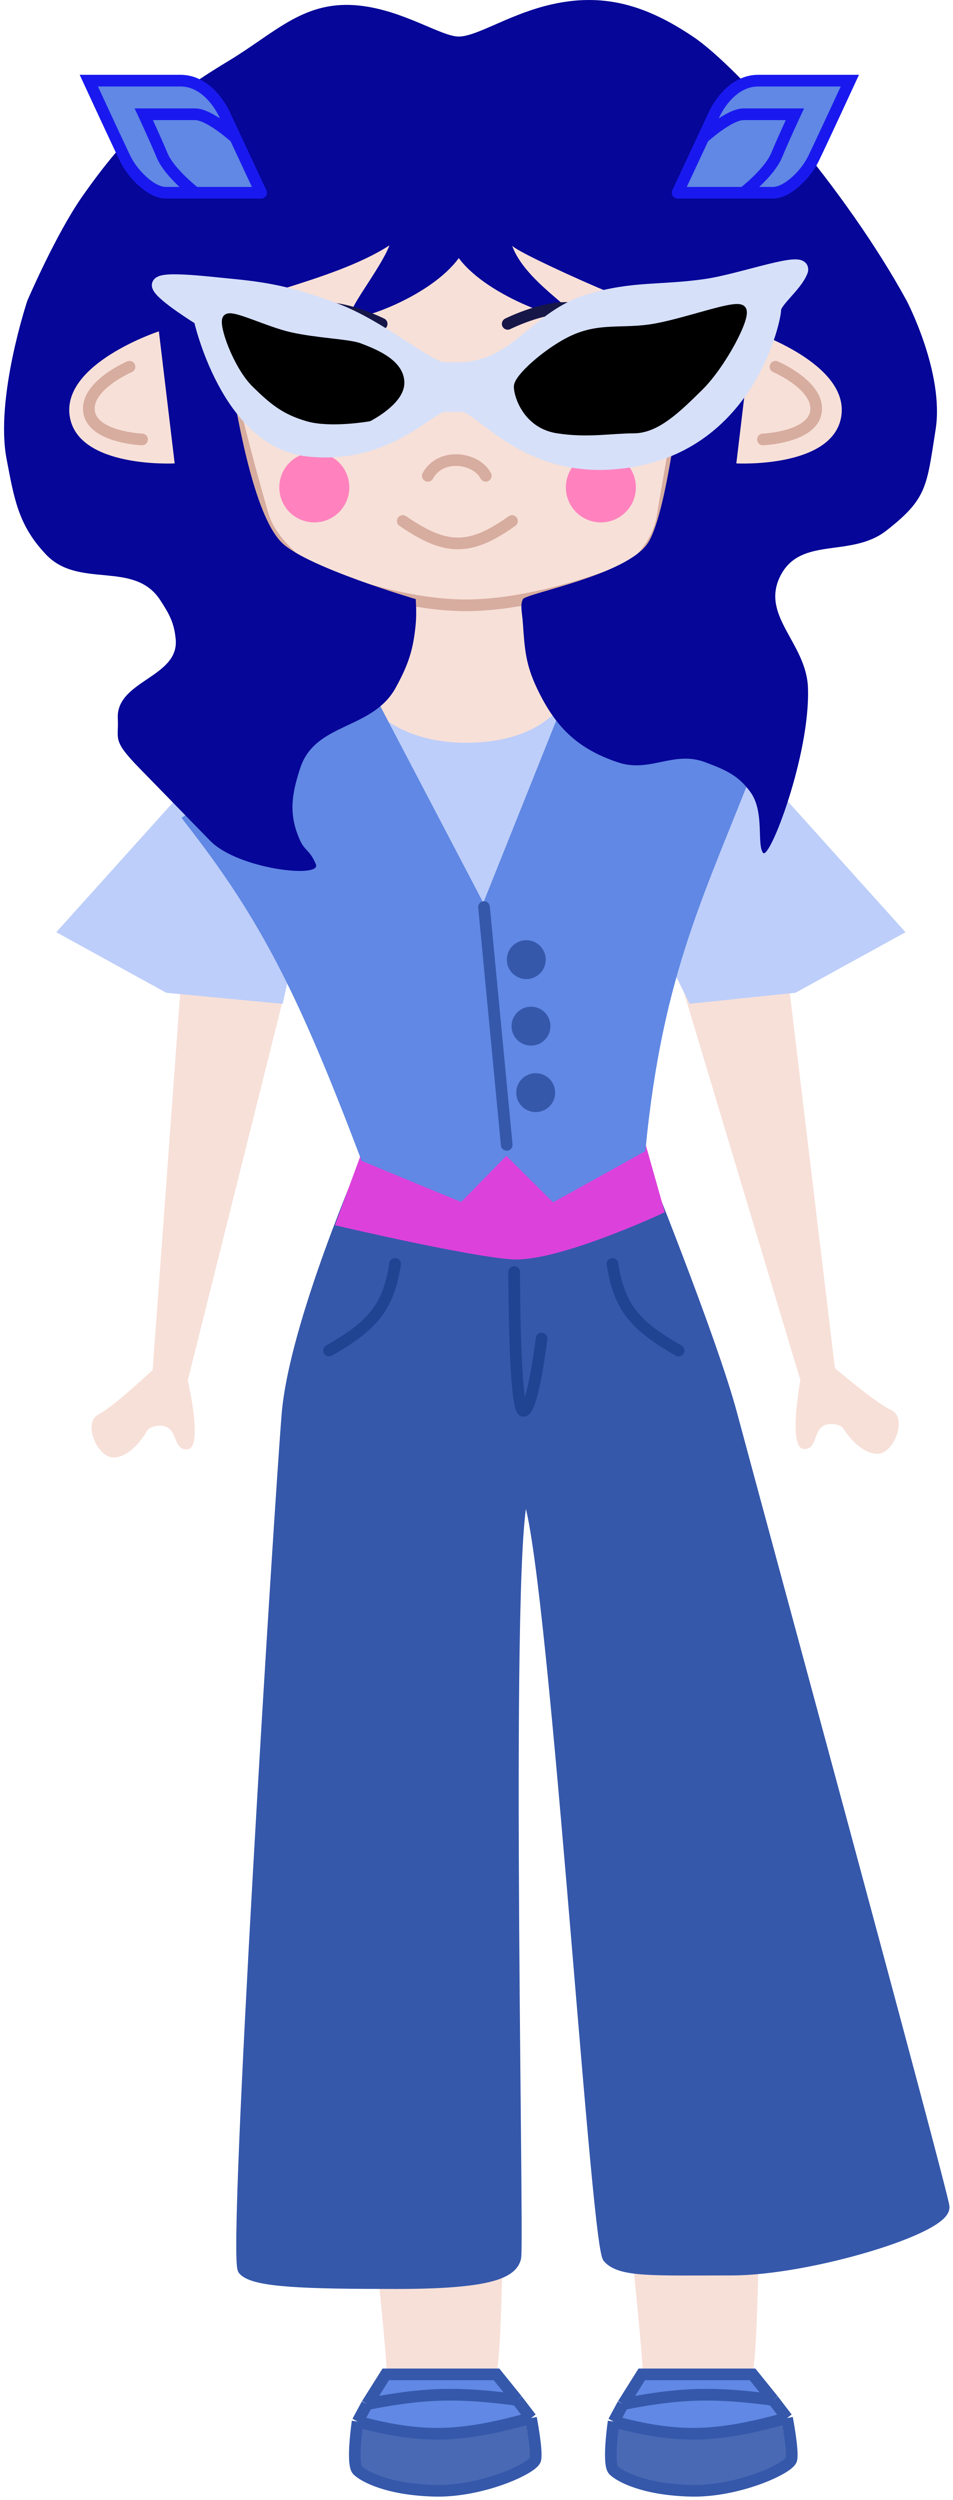 <svg width="204" height="535" viewBox="0 0 204 535" fill="none" xmlns="http://www.w3.org/2000/svg">
<path d="M40.19 295.391L61.472 210.3L38.752 210.03L32.678 293.157C32.678 293.157 24.35 301.007 21.005 302.717C17.661 304.426 20.85 312.311 24.68 311.879C28.51 311.447 31.308 306.469 31.308 306.469C31.308 306.469 31.699 305.197 34.056 305.076C38.357 304.855 36.752 310.518 40.166 310.133C43.58 309.748 40.19 295.391 40.19 295.391Z" fill="#F7E0D8"/>
<path d="M171.326 295.333L146.083 211.304L168.766 209.998L178.725 292.758C178.725 292.758 187.412 300.221 190.833 301.776C194.254 303.331 191.437 311.352 187.591 311.096C183.745 310.839 180.717 305.994 180.717 305.994C180.717 305.994 180.267 304.742 177.906 304.728C173.6 304.703 175.468 310.287 172.04 310.059C168.612 309.83 171.326 295.333 171.326 295.333Z" fill="#F7E0D8"/>
<path d="M14.025 199.148L45.953 163.654L61.121 206.181L59.529 213.462L35.981 211.228L14.025 199.148Z" fill="#BDCEFA"/>
<path d="M159.921 163.654L191.849 199.148L169.894 211.228L148.357 213.462L144.753 206.181L159.921 163.654Z" fill="#BDCEFA"/>
<path d="M77.462 151.326C77.462 151.326 85.59 158.69 99.501 159.103C113.412 159.517 123.384 151.326 123.384 151.326L104.11 199.148L77.462 151.326Z" fill="#BDCEFA"/>
<path d="M14.025 199.148L45.953 163.654L61.121 206.181L59.529 213.462L35.981 211.228L14.025 199.148Z" stroke="#BDCEFA" stroke-width="2.5" stroke-linecap="round"/>
<path d="M159.921 163.654L191.849 199.148L169.894 211.228L148.357 213.462L144.753 206.181L159.921 163.654Z" stroke="#BDCEFA" stroke-width="2.5" stroke-linecap="round"/>
<path d="M77.462 151.326C77.462 151.326 85.59 158.69 99.501 159.103C113.412 159.517 123.384 151.326 123.384 151.326L104.11 199.148L77.462 151.326Z" stroke="#BDCEFA" stroke-width="2.5" stroke-linecap="round"/>
<path d="M79.557 151.408L86.344 124.767H100.423H113.161L119.613 151.408C119.613 151.408 115.172 158.689 100.423 158.937C85.674 159.185 79.557 151.408 79.557 151.408Z" fill="#F7E0D8"/>
<path d="M82.74 507.153C82.74 504.131 80.813 485.583 80.813 485.583L107.545 483.929C107.545 483.929 107.21 503.716 106.372 507.153C105.534 510.589 82.74 510.175 82.74 507.153Z" fill="#F7E0D8"/>
<path d="M137.547 507.153C137.547 504.131 135.619 485.583 135.619 485.583L162.351 483.929C162.351 483.929 162.016 503.716 161.178 507.153C160.34 510.589 137.547 510.175 137.547 507.153Z" fill="#F7E0D8"/>
<path fill-rule="evenodd" clip-rule="evenodd" d="M133.365 514.458L131.354 518.181C145.847 522.102 153.969 521.399 168.477 517.437L165.502 513.548L161.094 508.087H137.378L133.365 514.458Z" fill="#6088E4"/>
<path d="M131.354 518.181C131.354 518.181 130.013 527.282 131.354 528.606C132.695 529.93 137.806 532.743 147.862 532.991C157.918 533.239 168.98 528.193 169.399 526.29C169.818 524.387 168.477 517.437 168.477 517.437C153.969 521.399 145.847 522.102 131.354 518.181Z" fill="#3558AB" fill-opacity="0.894"/>
<path d="M131.354 518.181C131.354 518.181 130.013 527.282 131.354 528.606C132.695 529.93 137.806 532.743 147.862 532.991C157.918 533.239 168.98 528.193 169.399 526.29C169.818 524.387 168.477 517.437 168.477 517.437M131.354 518.181C145.847 522.102 153.969 521.399 168.477 517.437M131.354 518.181L133.365 514.458M168.477 517.437L165.502 513.548M165.502 513.548L161.094 508.087H137.378L133.365 514.458M165.502 513.548C152.954 511.908 145.899 511.988 133.365 514.458" stroke="#3558AB" stroke-width="2.5"/>
<path fill-rule="evenodd" clip-rule="evenodd" d="M78.56 514.458L76.549 518.181C91.042 522.102 99.164 521.399 113.672 517.437L110.697 513.548L106.288 508.087H82.573L78.56 514.458Z" fill="#6088E4"/>
<path d="M76.549 518.181C76.549 518.181 75.208 527.282 76.549 528.606C77.889 529.93 83.001 532.743 93.057 532.991C103.113 533.239 114.175 528.193 114.594 526.29C115.013 524.387 113.672 517.437 113.672 517.437C99.164 521.399 91.042 522.102 76.549 518.181Z" fill="#3558AB" fill-opacity="0.894"/>
<path d="M76.549 518.181C76.549 518.181 75.208 527.282 76.549 528.606C77.889 529.93 83.001 532.743 93.057 532.991C103.113 533.239 114.175 528.193 114.594 526.29C115.013 524.387 113.672 517.437 113.672 517.437M76.549 518.181C91.042 522.102 99.164 521.399 113.672 517.437M76.549 518.181L78.56 514.458M113.672 517.437L110.697 513.548M110.697 513.548L106.288 508.087H82.573L78.56 514.458M110.697 513.548C98.149 511.908 91.093 511.988 78.56 514.458" stroke="#3558AB" stroke-width="2.5"/>
<path d="M61.539 302.651C63.132 283.291 78.635 247.879 78.635 247.879L108.384 242.915L136.624 247.879C136.624 247.879 152.211 286.352 156.569 302.651C160.927 318.95 201.319 467.629 201.989 472.179C202.659 476.73 173.245 485.666 156.569 485.666C139.893 485.666 132.937 486.079 130.256 483.101C127.575 480.122 118.272 328.796 112.825 319.695C107.378 310.594 111.066 479.791 110.311 483.101C109.556 486.41 104.445 488.561 84.836 488.561C65.227 488.561 54.416 488.23 52.154 485.666C49.891 483.101 59.947 322.012 61.539 302.651Z" fill="#3558AB" stroke="#3558AB" stroke-width="2.5" stroke-linecap="round"/>
<path d="M110.063 272.204C110.063 272.204 110.063 302.072 112.071 301.907C114.079 301.741 115.928 286.435 115.928 286.435M131.097 270.467C132.515 279.206 135.289 283.371 145.259 289M84.585 270.467C83.166 279.206 80.393 283.371 70.422 289" stroke="#214492" stroke-width="2.5" stroke-linecap="round"/>
<path d="M73.355 261.284L79.053 245.812L136.457 243.33L140.814 258.719C140.814 258.719 118.859 268.895 109.557 268.233C100.255 267.572 73.355 261.284 73.355 261.284Z" fill="#DD41DB" stroke="#DD41DB" stroke-width="2.5" stroke-linecap="round"/>
<path d="M40.673 175.319L79.808 150.746L103.607 196.169L121.792 150.746L161.429 160.757C149.803 190.872 140.744 207.241 136.959 245.563L118.607 255.739L108.384 245.563L98.411 255.739L78.383 247.466C64.764 211.516 56.698 195.883 40.673 175.319Z" fill="#6088E4" stroke="#6088E4" stroke-width="2.5" stroke-linecap="round"/>
<circle cx="113.663" cy="219.585" r="4.163" fill="#3558AB"/>
<circle cx="114.669" cy="233.814" r="4.163" fill="#3558AB"/>
<path d="M103.608 194.1L108.468 244.983" stroke="#3558AB" stroke-width="2.5" stroke-linecap="round"/>
<circle cx="112.658" cy="205.353" r="4.163" fill="#3558AB"/>
<path d="M65.271 121.421C65.271 121.421 58.148 116.539 56.304 110.334C54.461 104.129 45.997 73.93 46.667 66.731C47.337 59.533 46.248 54.073 51.276 49.77C56.304 45.468 79.349 37.029 79.349 37.029H109.685C109.685 37.029 137.507 45.054 142.954 49.77C148.401 54.486 148.568 57.217 148.317 66.731C148.066 76.246 142.954 103.301 141.864 110.334C140.775 117.366 135.16 121.421 135.16 121.421C135.16 121.421 116.724 129.363 100.216 129.529C83.707 129.694 65.271 121.421 65.271 121.421Z" fill="#F7E0D8" stroke="#D7AD9F" stroke-width="2.5"/>
<path d="M98.204 7.821C101.975 7.821 108.554 3.348 116.975 1.203C129.095 -1.885 138.429 1.203 148.316 7.821C158.204 14.44 181.024 40.435 194.071 64.331C194.071 64.331 202.201 79.803 200.273 91.965C198.346 104.127 198.499 106.714 189.714 113.559C182.165 119.442 171.447 114.693 167.088 123.157C162.662 131.749 172.598 137.518 172.954 147.151C173.481 161.43 164.657 184.382 163.317 182.479C161.976 180.576 163.686 173.7 160.635 169.49C158 165.853 155.226 164.722 150.998 163.119C144.155 160.524 139.163 165.46 132.227 163.119C123.463 160.161 118.783 155.444 114.88 147.151C112.568 142.237 112.309 138.988 111.947 133.582C111.781 131.099 111.277 129.445 111.947 128.204C112.617 126.963 134.154 123.074 138.679 116.207C143.205 109.34 146.305 77.983 146.305 77.983C146.305 77.983 147.841 66.053 146.305 67.806C144.784 69.541 110.456 54.141 109.616 52.543C112.24 60.036 123.342 66.236 122.757 67.806C122.171 69.379 104.599 63.835 98.204 55.23C92.159 63.532 76.415 68.88 75.159 67.806C73.902 66.731 81.406 57.649 83.371 52.499C71.022 60.546 48.007 63.834 47.588 67.806C47.169 71.777 48.316 74.021 48.929 77.983C51.282 93.166 54.963 110.995 60.41 116.207C65.857 121.419 88.986 128.204 88.986 128.204C88.986 128.204 89.22 131.105 88.986 133.582C88.464 139.107 87.386 142.27 84.712 147.151C79.719 156.262 67.492 154.503 64.265 164.36C62.372 170.14 61.75 174.371 64.265 179.915C65.24 182.066 66.36 181.9 67.617 184.962C68.874 188.023 50.914 185.989 44.991 179.915L29.823 164.36C23.899 158.286 25.448 158.265 25.214 153.77C24.791 145.637 38.284 145.008 37.616 136.891C37.323 133.333 36.23 131.366 34.264 128.369C28.684 119.864 16.907 126.075 9.878 118.689C3.898 112.405 3.035 106.725 1.414 98.253C-1.097 85.127 5.856 64.331 5.856 64.331C5.856 64.331 11.945 50.135 17.588 42.075C27.132 28.442 34.607 21.676 48.929 13.034C59.1 6.897 65.155 -0.101 77.002 1.203C86.454 2.243 94.433 7.821 98.204 7.821Z" fill="#060698"/>
<path d="M34.009 70.901L37.391 99.166C37.391 99.166 16.564 100.266 14.913 88.995C13.261 77.724 34.009 70.901 34.009 70.901Z" fill="#F7E0D8"/>
<path d="M161.002 70.901L157.619 99.166C157.619 99.166 178.446 100.266 180.098 88.995C181.749 77.724 161.002 70.901 161.002 70.901Z" fill="#F7E0D8"/>
<path d="M86.221 111.492C95.364 117.761 100.46 118.017 109.601 111.492" stroke="#D7AD9F" stroke-width="2.5" stroke-linecap="round"/>
<circle cx="67.282" cy="104.293" r="7.494" fill="#FF82BE"/>
<path d="M91.585 101.823C94.266 96.848 101.892 97.84 103.987 101.823" stroke="#D7AD9F" stroke-width="2.5" stroke-linecap="round"/>
<circle cx="128.624" cy="104.293" r="7.494" fill="#FF82BE"/>
<path d="M135.336 78.408C135.333 78.404 135.33 78.401 135.327 78.397C135.33 78.401 135.333 78.404 135.336 78.408C135.819 78.935 142.167 76.176 141.864 76.494C141.559 76.815 137.003 80.714 137.003 80.714C137.003 80.714 136.006 79.237 135.336 78.408Z" fill="#060698"/>
<path d="M135.327 78.397L136.298 77.61L136.239 77.536L136.168 77.472L135.327 78.397ZM122.003 73.764L121.977 72.514L122.003 73.764ZM107.335 77.403C106.786 77.821 106.68 78.605 107.098 79.155C107.516 79.704 108.3 79.81 108.85 79.392L108.092 78.397L107.335 77.403ZM141.864 76.494L140.958 75.633L140.958 75.633L141.864 76.494ZM137.003 80.714L135.967 81.413L136.752 82.575L137.816 81.663L137.003 80.714ZM135.327 78.397C136.168 77.472 136.168 77.472 136.167 77.472C136.167 77.471 136.167 77.471 136.167 77.471C136.166 77.47 136.165 77.469 136.164 77.469C136.163 77.467 136.161 77.466 136.159 77.464C136.154 77.46 136.148 77.454 136.141 77.448C136.127 77.436 136.108 77.419 136.083 77.397C136.035 77.355 135.965 77.297 135.876 77.224C135.698 77.078 135.44 76.876 135.108 76.636C134.443 76.157 133.477 75.527 132.247 74.904C129.791 73.659 126.257 72.426 121.977 72.514L122.003 73.764L122.029 75.014C125.794 74.936 128.922 76.02 131.117 77.133C132.213 77.689 133.069 78.248 133.646 78.664C133.934 78.872 134.152 79.043 134.294 79.159C134.365 79.217 134.417 79.261 134.449 79.289C134.465 79.303 134.476 79.313 134.483 79.319C134.486 79.322 134.488 79.323 134.488 79.324C134.489 79.324 134.489 79.324 134.488 79.324C134.488 79.324 134.488 79.323 134.488 79.323C134.488 79.323 134.487 79.323 134.487 79.323C134.487 79.323 134.487 79.322 135.327 78.397ZM122.003 73.764L121.977 72.514C117.734 72.602 114.085 73.822 111.508 75.007C110.217 75.601 109.186 76.191 108.473 76.636C108.116 76.859 107.838 77.045 107.646 77.179C107.55 77.246 107.476 77.299 107.424 77.337C107.398 77.356 107.377 77.371 107.362 77.382C107.355 77.388 107.349 77.392 107.344 77.396C107.342 77.397 107.34 77.399 107.338 77.4C107.338 77.401 107.337 77.401 107.336 77.402C107.336 77.402 107.336 77.402 107.336 77.402C107.335 77.403 107.335 77.403 108.092 78.397C108.85 79.392 108.849 79.392 108.849 79.392C108.849 79.392 108.849 79.392 108.849 79.392C108.848 79.393 108.848 79.393 108.848 79.393C108.848 79.393 108.848 79.393 108.849 79.392C108.85 79.391 108.853 79.389 108.857 79.386C108.864 79.381 108.878 79.371 108.897 79.357C108.934 79.329 108.994 79.287 109.074 79.231C109.234 79.12 109.477 78.956 109.796 78.757C110.434 78.359 111.373 77.822 112.553 77.278C114.921 76.188 118.227 75.092 122.029 75.014L122.003 73.764ZM135.327 78.397L134.309 79.122C134.342 79.168 134.377 79.212 134.414 79.252L135.336 78.408L136.258 77.564C136.289 77.597 136.318 77.633 136.346 77.673L135.327 78.397ZM135.336 78.408L134.414 79.252C134.751 79.62 135.176 79.691 135.342 79.711C135.551 79.736 135.751 79.724 135.906 79.706C136.222 79.671 136.582 79.588 136.931 79.493C137.642 79.299 138.512 78.998 139.321 78.704C140.113 78.417 140.949 78.098 141.47 77.906C141.754 77.802 141.946 77.735 142.051 77.703C142.138 77.677 142.072 77.704 141.953 77.714C141.918 77.718 141.813 77.725 141.678 77.705C141.598 77.693 141.181 77.63 140.877 77.228C140.491 76.719 140.639 76.183 140.729 75.979C140.814 75.785 140.928 75.664 140.958 75.633L141.864 76.494L142.769 77.356C142.809 77.314 142.929 77.185 143.018 76.984C143.111 76.773 143.258 76.232 142.869 75.718C142.562 75.313 142.139 75.246 142.05 75.233C141.906 75.211 141.789 75.219 141.738 75.224C141.56 75.239 141.388 75.292 141.329 75.31C141.143 75.366 140.885 75.458 140.609 75.56C140.01 75.779 139.286 76.058 138.468 76.354C137.667 76.645 136.879 76.915 136.273 77.081C135.964 77.165 135.751 77.208 135.629 77.222C135.565 77.229 135.579 77.221 135.642 77.229C135.663 77.231 135.982 77.262 136.258 77.564L135.336 78.408ZM141.864 76.494L140.958 75.633C140.964 75.627 140.904 75.684 140.735 75.835C140.586 75.968 140.387 76.143 140.153 76.347C139.686 76.755 139.091 77.271 138.503 77.778C137.915 78.284 137.337 78.781 136.906 79.151C136.69 79.336 136.511 79.489 136.386 79.597C136.324 79.65 136.275 79.692 136.242 79.721C136.225 79.735 136.212 79.746 136.204 79.753C136.199 79.757 136.196 79.76 136.194 79.761C136.193 79.762 136.192 79.763 136.191 79.763C136.191 79.764 136.191 79.764 136.191 79.764C136.191 79.764 136.191 79.764 136.191 79.764C136.191 79.764 136.191 79.764 137.003 80.714C137.816 81.663 137.816 81.663 137.816 81.663C137.816 81.663 137.816 81.663 137.816 81.663C137.817 81.663 137.817 81.663 137.817 81.663C137.818 81.662 137.818 81.662 137.82 81.661C137.822 81.659 137.825 81.656 137.829 81.652C137.838 81.645 137.851 81.634 137.868 81.619C137.901 81.591 137.95 81.549 138.013 81.495C138.138 81.388 138.318 81.234 138.534 81.048C138.966 80.677 139.546 80.179 140.135 79.671C140.725 79.163 141.325 78.644 141.798 78.23C142.236 77.848 142.642 77.49 142.769 77.356L141.864 76.494ZM137.003 80.714C138.039 80.014 138.039 80.014 138.039 80.014C138.039 80.014 138.039 80.014 138.039 80.014C138.039 80.014 138.039 80.014 138.039 80.014C138.039 80.014 138.039 80.013 138.038 80.013C138.038 80.012 138.037 80.011 138.036 80.009C138.034 80.006 138.031 80.002 138.027 79.996C138.019 79.984 138.008 79.967 137.993 79.946C137.963 79.902 137.921 79.84 137.868 79.763C137.762 79.608 137.613 79.393 137.443 79.152C137.108 78.676 136.671 78.071 136.308 77.622L135.336 78.408L134.364 79.194C134.671 79.574 135.068 80.122 135.399 80.592C135.562 80.823 135.705 81.029 135.807 81.178C135.857 81.252 135.898 81.311 135.926 81.352C135.94 81.372 135.95 81.388 135.957 81.398C135.961 81.403 135.963 81.407 135.965 81.41C135.966 81.411 135.967 81.412 135.967 81.413C135.967 81.413 135.967 81.413 135.967 81.413C135.967 81.413 135.967 81.413 135.967 81.413C135.967 81.413 135.967 81.413 135.967 81.413C135.967 81.413 135.967 81.413 137.003 80.714ZM135.336 78.408L136.308 77.622C136.305 77.618 136.301 77.614 136.298 77.61L135.327 78.397L134.356 79.184C134.359 79.188 134.362 79.191 134.364 79.194L135.336 78.408Z" fill="#060698"/>
<path d="M87.143 78.64C86.761 83.16 82.294 88.156 78.26 87.824C74.225 87.492 71.355 85.045 71.736 80.524C72.118 76.004 71.794 73.515 75.829 73.847C79.863 74.179 87.324 76.489 87.143 78.64Z" fill="#060698"/>
<path d="M58.848 78.385C58.9 78.379 58.919 78.359 58.901 78.32C58.884 78.341 58.866 78.363 58.848 78.385C58.205 78.456 52.555 76.152 52.365 76.417C52.159 76.702 57.225 80.636 57.225 80.636C57.225 80.636 58.179 79.223 58.848 78.385Z" fill="#060698"/>
<path d="M58.901 78.32L57.93 77.532L57.99 77.459L58.06 77.395L58.901 78.32ZM72.225 73.686L72.2 74.936L72.225 73.686ZM86.894 77.325C87.443 77.743 87.549 78.528 87.131 79.077C86.712 79.626 85.928 79.732 85.379 79.314L86.136 78.32L86.894 77.325ZM52.365 76.417L51.35 75.686L51.35 75.686L52.365 76.417ZM57.225 80.636L58.261 81.336L57.514 82.443L56.459 81.624L57.225 80.636ZM58.901 78.32C58.06 77.395 58.061 77.394 58.061 77.394C58.061 77.394 58.062 77.393 58.062 77.393C58.063 77.392 58.063 77.392 58.064 77.391C58.066 77.39 58.068 77.388 58.07 77.386C58.074 77.382 58.08 77.377 58.087 77.371C58.101 77.358 58.121 77.341 58.145 77.32C58.194 77.278 58.263 77.219 58.352 77.146C58.531 77 58.788 76.798 59.121 76.558C59.785 76.079 60.752 75.449 61.981 74.826C64.437 73.581 67.972 72.349 72.251 72.437L72.225 73.686L72.2 74.936C68.434 74.859 65.307 75.943 63.112 77.056C62.016 77.612 61.16 78.171 60.583 78.587C60.294 78.794 60.077 78.965 59.935 79.081C59.864 79.139 59.812 79.184 59.78 79.212C59.763 79.226 59.752 79.236 59.746 79.241C59.743 79.244 59.741 79.246 59.74 79.246C59.74 79.246 59.74 79.246 59.74 79.246C59.74 79.246 59.74 79.246 59.741 79.246C59.741 79.246 59.741 79.245 59.741 79.245C59.742 79.245 59.742 79.245 58.901 78.32ZM72.225 73.686L72.251 72.437C76.494 72.524 80.144 73.744 82.72 74.93C84.011 75.524 85.043 76.114 85.755 76.558C86.112 76.781 86.39 76.968 86.582 77.101C86.678 77.168 86.753 77.221 86.805 77.259C86.831 77.278 86.852 77.294 86.866 77.305C86.874 77.31 86.88 77.315 86.884 77.318C86.887 77.32 86.888 77.321 86.89 77.322C86.891 77.323 86.891 77.324 86.892 77.324C86.892 77.324 86.893 77.325 86.893 77.325C86.893 77.325 86.894 77.325 86.136 78.32C85.379 79.314 85.379 79.314 85.379 79.314C85.379 79.314 85.38 79.315 85.38 79.315C85.38 79.315 85.38 79.315 85.38 79.315C85.38 79.315 85.38 79.315 85.38 79.315C85.379 79.314 85.376 79.312 85.372 79.309C85.364 79.303 85.351 79.293 85.332 79.279C85.294 79.252 85.235 79.209 85.155 79.153C84.994 79.042 84.751 78.878 84.432 78.68C83.794 78.281 82.856 77.744 81.675 77.201C79.307 76.111 76.001 75.014 72.2 74.936L72.225 73.686ZM58.901 78.32L60.032 77.787C60.138 78.011 60.319 78.616 59.861 79.165C59.523 79.571 59.072 79.618 58.985 79.628L58.848 78.385L58.711 77.143C58.676 77.147 58.261 77.18 57.941 77.565C57.501 78.092 57.683 78.667 57.77 78.852L58.901 78.32ZM58.848 78.385L58.985 79.628C58.764 79.652 58.561 79.621 58.464 79.605C58.339 79.584 58.207 79.553 58.081 79.521C57.828 79.456 57.525 79.363 57.205 79.26C56.563 79.052 55.773 78.772 55.021 78.507C54.257 78.238 53.535 77.985 52.993 77.815C52.718 77.729 52.524 77.675 52.408 77.65C52.343 77.636 52.353 77.642 52.406 77.645C52.429 77.646 52.525 77.65 52.654 77.623C52.748 77.603 53.112 77.517 53.379 77.147L52.365 76.417L51.35 75.686C51.629 75.299 52.016 75.202 52.143 75.176C52.304 75.142 52.443 75.144 52.518 75.147C52.675 75.154 52.827 75.183 52.935 75.206C53.167 75.256 53.451 75.339 53.742 75.43C54.333 75.615 55.099 75.884 55.852 76.149C56.617 76.419 57.371 76.685 57.976 76.881C58.279 76.98 58.525 77.053 58.704 77.1C58.795 77.123 58.851 77.135 58.879 77.139C58.936 77.149 58.852 77.127 58.711 77.143L58.848 78.385ZM52.365 76.417L53.379 77.147C53.67 76.743 53.614 76.331 53.58 76.18C53.544 76.018 53.483 75.911 53.467 75.884C53.43 75.821 53.409 75.805 53.453 75.854C53.526 75.937 53.667 76.078 53.882 76.275C54.302 76.66 54.895 77.161 55.511 77.668C56.123 78.171 56.744 78.666 57.212 79.037C57.446 79.222 57.642 79.375 57.778 79.482C57.847 79.536 57.9 79.578 57.937 79.606C57.955 79.62 57.969 79.631 57.978 79.638C57.983 79.642 57.986 79.645 57.989 79.646C57.99 79.647 57.99 79.648 57.991 79.648C57.991 79.649 57.992 79.649 57.992 79.649C57.992 79.649 57.992 79.649 57.992 79.649C57.992 79.649 57.992 79.649 57.225 80.636C56.459 81.624 56.458 81.624 56.458 81.624C56.458 81.623 56.458 81.623 56.458 81.623C56.458 81.623 56.458 81.623 56.457 81.623C56.457 81.622 56.456 81.621 56.454 81.62C56.452 81.618 56.448 81.615 56.443 81.612C56.433 81.604 56.419 81.593 56.4 81.578C56.362 81.549 56.307 81.506 56.237 81.451C56.098 81.342 55.899 81.186 55.661 80.997C55.186 80.621 54.553 80.116 53.924 79.6C53.3 79.087 52.664 78.551 52.193 78.118C51.962 77.906 51.741 77.693 51.576 77.506C51.501 77.421 51.392 77.29 51.304 77.138C51.262 77.066 51.184 76.921 51.141 76.728C51.1 76.545 51.047 76.108 51.35 75.686L52.365 76.417ZM57.225 80.636C56.189 79.937 56.189 79.937 56.189 79.937C56.189 79.937 56.189 79.937 56.189 79.937C56.189 79.937 56.189 79.936 56.189 79.936C56.19 79.936 56.19 79.936 56.19 79.935C56.191 79.935 56.191 79.933 56.192 79.932C56.194 79.929 56.197 79.925 56.201 79.919C56.209 79.908 56.22 79.892 56.234 79.871C56.262 79.829 56.303 79.769 56.354 79.695C56.456 79.546 56.599 79.34 56.763 79.106C57.088 78.644 57.512 78.055 57.872 77.605L58.848 78.385L59.825 79.165C59.516 79.553 59.128 80.09 58.808 80.544C58.651 80.768 58.513 80.967 58.415 81.11C58.366 81.181 58.328 81.238 58.301 81.277C58.288 81.296 58.278 81.311 58.271 81.321C58.267 81.326 58.265 81.33 58.263 81.332C58.263 81.334 58.262 81.335 58.261 81.335C58.261 81.335 58.261 81.335 58.261 81.336C58.261 81.336 58.261 81.336 58.261 81.336C58.261 81.336 58.261 81.336 58.261 81.336C58.261 81.336 58.261 81.336 57.225 80.636ZM58.848 78.385L57.872 77.605C57.891 77.581 57.911 77.556 57.93 77.532L58.901 78.32L59.872 79.107C59.857 79.126 59.841 79.145 59.825 79.165L58.848 78.385Z" fill="#060698"/>
<path d="M108.679 69.301C108.679 69.301 115.802 65.743 121.333 65.909C126.864 66.074 133.652 69.301 133.652 69.301" stroke="#161648" stroke-width="2.5" stroke-linecap="round"/>
<path d="M81.696 69.301C81.696 69.301 74.573 65.743 69.042 65.909C63.511 66.074 56.723 69.301 56.723 69.301" stroke="#161648" stroke-width="2.5" stroke-linecap="round"/>
<path d="M174.076 34.051C172.507 37.25 168.584 41.249 165.446 41.249H159.17H145.049L150.54 29.492L152.894 24.453C152.894 24.453 156.032 17.255 162.308 17.255H181.921C181.921 17.255 175.645 30.852 174.076 34.051Z" fill="#6088E4"/>
<path d="M145.049 41.249C145.049 41.249 153.07 41.249 159.17 41.249M145.049 41.249H159.17M145.049 41.249L150.54 29.492M159.17 41.249C162.018 41.249 164.447 41.249 165.446 41.249C168.584 41.249 172.507 37.25 174.076 34.051C175.645 30.852 181.921 17.255 181.921 17.255C181.921 17.255 168.584 17.255 162.308 17.255C156.032 17.255 152.894 24.453 152.894 24.453L150.54 29.492M159.17 41.249C159.17 41.249 164.662 37.01 166.231 33.251C167.8 29.492 170.153 24.453 170.153 24.453C170.153 24.453 162.308 24.453 159.17 24.453C156.032 24.453 150.54 29.492 150.54 29.492" stroke="#1919EF" stroke-width="2.5" stroke-linecap="round"/>
<path d="M26.858 34.051C28.427 37.25 32.35 41.249 35.488 41.249H41.764H55.885L50.394 29.492L48.04 24.453C48.04 24.453 44.902 17.255 38.626 17.255H19.013C19.013 17.255 25.289 30.852 26.858 34.051Z" fill="#6088E4"/>
<path d="M55.885 41.249C55.885 41.249 47.864 41.249 41.764 41.249M55.885 41.249H41.764M55.885 41.249L50.394 29.492M41.764 41.249C38.916 41.249 36.487 41.249 35.488 41.249C32.35 41.249 28.427 37.25 26.858 34.051C25.289 30.852 19.013 17.255 19.013 17.255C19.013 17.255 32.35 17.255 38.626 17.255C44.902 17.255 48.04 24.453 48.04 24.453L50.394 29.492M41.764 41.249C41.764 41.249 36.272 37.01 34.703 33.251C33.134 29.492 30.781 24.453 30.781 24.453C30.781 24.453 38.626 24.453 41.764 24.453C44.902 24.453 50.394 29.492 50.394 29.492" stroke="#1919EF" stroke-width="2.5" stroke-linecap="round"/>
<path d="M163.317 94.034C163.317 94.034 173.914 93.618 174.671 88.063C175.428 82.507 166.009 78.48 166.009 78.48" stroke="#D7AD9F" stroke-width="2.5" stroke-linecap="round"/>
<path d="M30.41 94.034C30.41 94.034 19.814 93.618 19.057 88.063C18.3 82.507 27.719 78.48 27.719 78.48" stroke="#D7AD9F" stroke-width="2.5" stroke-linecap="round"/>
<path d="M136.836 82.121C135.747 85.927 131.85 88.236 127.815 87.904C123.781 87.572 122.662 82.187 122.709 80.623C122.757 79.059 122.533 73.505 126.568 73.837C130.602 74.169 137.218 77.6 136.836 82.121Z" fill="#060698"/>
<path d="M98.912 79.005C97.424 79.083 97.004 79.006 95.095 79.005C91.67 79.005 81.37 69.876 71.559 66.283C63.411 63.3 58.568 62.029 49.931 61.194C43.749 60.597 33.392 59.286 34.028 61.194C34.664 63.102 42.934 68.191 42.934 68.191C42.934 68.191 48.659 94.272 65.834 96.181C83.009 98.089 91.915 86.639 95.095 86.639H98.912C103.365 86.639 113.543 103.178 137.079 98.089C160.615 93 165.704 68.191 165.704 66.283C165.704 64.375 170.157 61.194 171.429 58.014C172.702 54.833 159.038 60.051 151.074 61.194C141.405 62.582 135.626 61.585 126.265 64.375C114.656 67.834 111.01 78.372 98.912 79.005Z" fill="#D6E0F9" stroke="#D6E0F9" stroke-width="3" stroke-linecap="round"/>
<path d="M119.338 91.727C112.878 90.713 110.998 84.549 110.998 82.754C110.998 80.959 116.776 75.793 121.757 73.183C128.323 69.742 133.217 71.556 140.503 70.192C147.65 68.853 157.497 65.086 158.707 66.283C159.916 67.479 154.534 77.878 149.574 82.754L149.416 82.91C144.862 87.387 140.448 91.727 135.666 91.727C130.828 91.727 125.798 92.741 119.338 91.727Z" fill="black" stroke="black" stroke-width="2" stroke-linecap="round"/>
<path d="M78.906 89.176C78.906 89.176 85.42 85.852 85.554 82.048C85.712 77.575 79.243 75.351 76.978 74.445C74.712 73.54 67.798 73.373 62.035 72.07C56.73 70.87 49.623 67.243 48.659 68.193C47.695 69.143 50.85 78.175 54.804 82.048C58.479 85.648 60.95 87.734 65.891 89.176C70.77 90.599 78.906 89.176 78.906 89.176Z" fill="black" stroke="black" stroke-width="2" stroke-linecap="round"/>
</svg>
